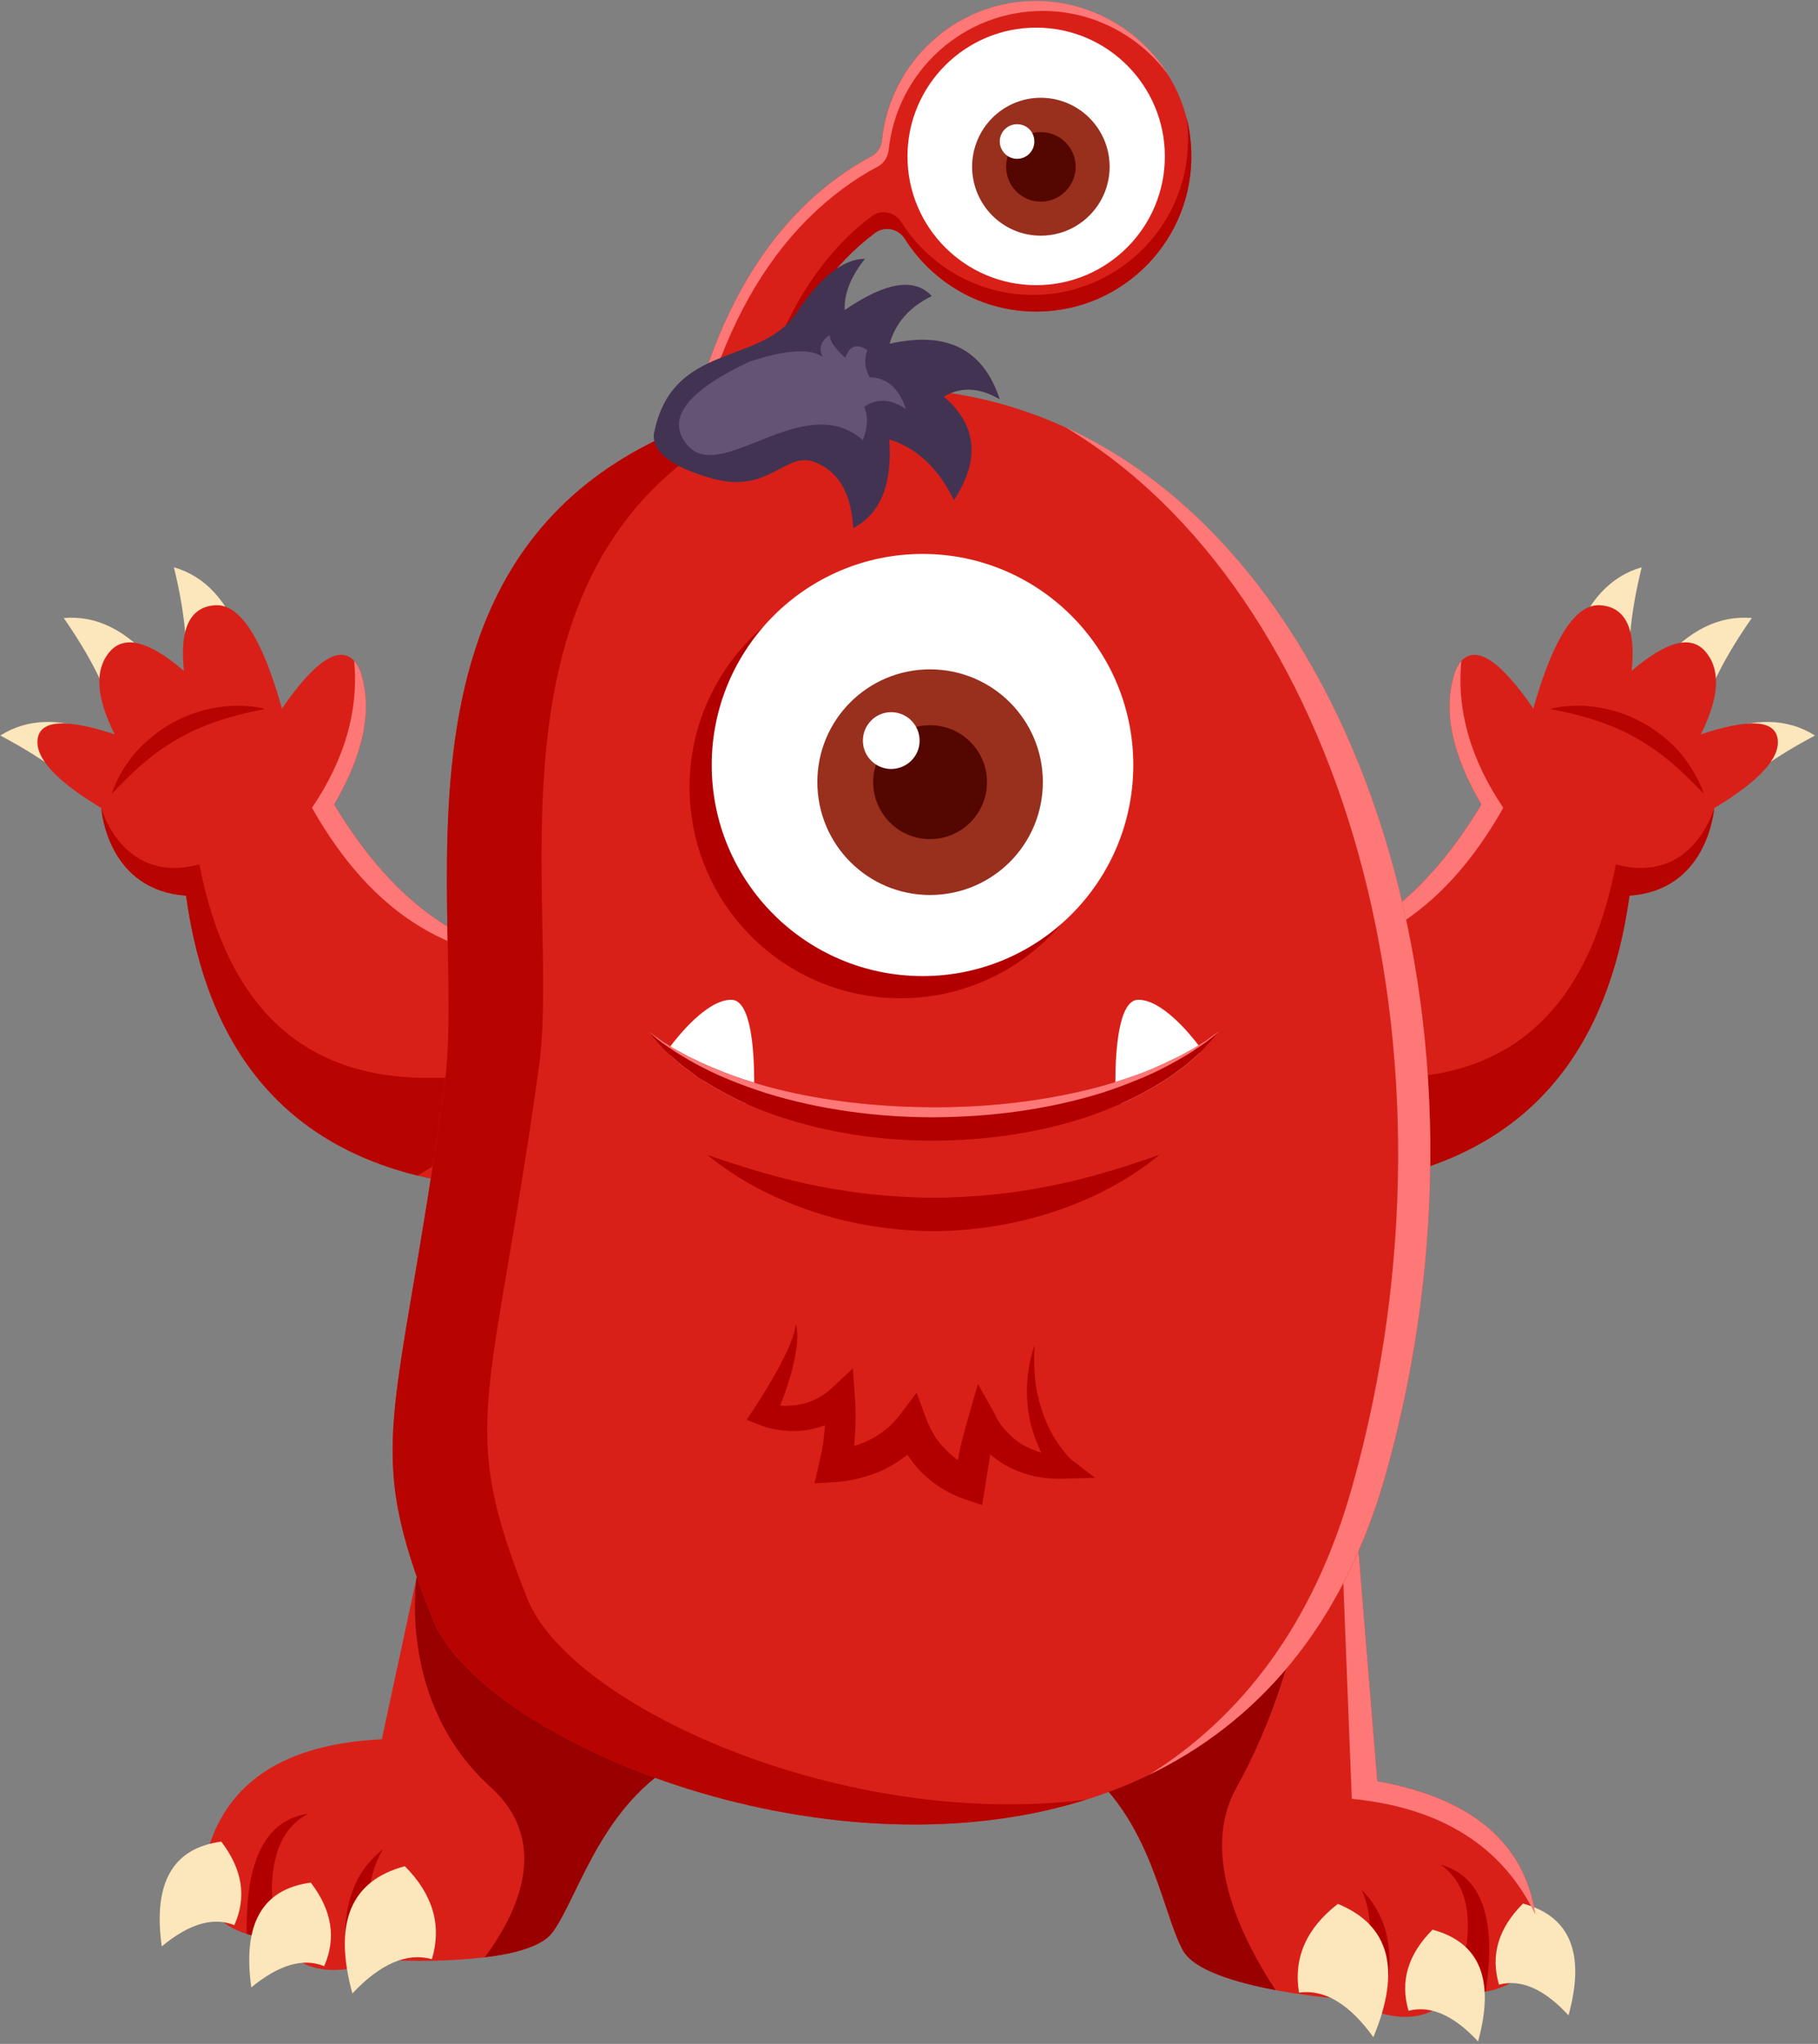<svg version="1.2" xmlns="http://www.w3.org/2000/svg" viewBox="0 0 599 673" width="599" height="673">
	<rect x="0" y="0" width="599" height="673" fill="#808080" stroke="none"/>
	<title>New Project</title>
	<style>
		.s0 { fill: #fce6bb } 
		.s1 { fill: #d92018 } 
		.s2 { fill: #b70401 } 
		.s3 { fill: #ff7878 } 
		.s4 { fill: #b20000 } 
		.s5 { fill: #990000 } 
		.s6 { fill: #ffffff } 
		.s7 { fill: #992f1d } 
		.s8 { fill: #530700 } 
		.s9 { fill: #433352 } 
		.s10 { fill: #645374 } 
	</style>
	<g id="&lt;Group&gt;">
		<g id="&lt;Group&gt;">
			<g id="&lt;Group&gt;">
				<path id="&lt;Path&gt;" class="s0" d="m518.4 211.1q7.1-19.9 22.5-24.3q-5.1 20.9-3.9 35.2z" />
				<path id="&lt;Path&gt;" class="s0" d="m547.4 218.1q13.8-16 29.8-14.6q-12.4 17.7-16.4 31.5z" />
				<path id="&lt;Path&gt;" class="s0" d="m564.9 241.5q19.6-7.9 33.1 0.7q-19.1 10.1-29 20.5z" />
				<g id="&lt;Group&gt;">
					<g id="&lt;Group&gt;">
						<path id="&lt;Path&gt;" class="s1" d="m564.8 266.1q0 0.1 0 0.1c-0.2 1.6-2.7 27-27.9 28.7q-10.5 75.9-76.3 92.2c-7 1.8-14.7 2.8-23.1 3l-52.8-42.8l28.5-31.4q44.6-0.6 74.9-51q-14.6-24.8-8.9-43c0.6-2 1.4-3.3 2.3-4.3q7.5-7.9 23.7 15.7q9.9-35 22.2-34q12.4 1 10.2 21.6q17.5-15 24.6-6q7.2 8.9-1.8 26.9q23.9-7.9 25.3 1.5q1.4 9.4-20.9 22.8z" />
						<path id="&lt;Path&gt;" class="s2" d="m518.5 232.4c2.7-0.1 5.3 0.1 7.9 0.5c5.2 0.8 10.3 2.5 14.9 5.1c4.7 2.6 8.9 6 12.3 9.9c3.4 4.1 6.1 8.6 7.8 13.5c-3.6-3.7-7.1-7.2-10.8-10.4c-3.8-3.1-7.7-5.9-11.9-8.2q-6.3-3.5-13.3-5.7c-4.7-1.5-9.5-2.7-14.6-3.6c2.5-0.8 5.1-1 7.7-1.1z" />
					</g>
					<path id="&lt;Path&gt;" class="s2" d="m564.8 266.2c-0.2 1.6-2.7 27-27.9 28.7q-10.5 75.9-76.3 92.2c-21.5-12.9-49.4-33-5.4-32.2q63.5 1.2 77.2-70.3c24.5 6.7 31.9-16.9 32.4-18.4z" />
				</g>
				<path id="&lt;Path&gt;" class="s3" d="m495.3 266q-30.1 53.3-82.1 49.9q44.6-0.6 74.9-51q-14.6-24.8-8.9-43c0.6-2 1.4-3.3 2.3-4.3q-2.4 24.4 13.8 48.4z" />
			</g>
			<g id="&lt;Group&gt;">
				<path id="&lt;Path&gt;" class="s0" d="m61.1 222q1.3-14.3-3.8-35.2q15.4 4.4 22.4 24.3z" />
				<path id="&lt;Path&gt;" class="s0" d="m37.3 235q-4-13.8-16.3-31.5q16-1.4 29.7 14.6z" />
				<path id="&lt;Path&gt;" class="s0" d="m29.1 262.7q-9.9-10.4-29-20.5q13.5-8.6 33.1-0.7z" />
				<g id="&lt;Group&gt;">
					<g id="&lt;Group&gt;">
						<path id="&lt;Path&gt;" class="s1" d="m12.4 243.3q1.4-9.4 25.4-1.5q-9.1-18-1.9-26.9q7.2-9 24.7 6q-2.2-20.6 10.1-21.6q12.4-1 22.2 34q16.3-23.6 23.8-15.7c0.9 1 1.7 2.3 2.3 4.3q5.6 18.2-8.9 43q30.3 50.4 74.9 51l28.5 31.4l-52.9 42.8c-8.3-0.2-16-1.2-23-3q-65.9-16.3-76.3-92.2c-25.3-1.7-27.8-27.1-27.9-28.7q0 0 0-0.1q-22.3-13.4-21-22.8z" />
						<path id="&lt;Path&gt;" class="s2" d="m87.3 233.5c-5.1 0.9-9.9 2.1-14.5 3.6q-7 2.2-13.3 5.7c-4.2 2.3-8.2 5.1-11.9 8.2c-3.8 3.2-7.2 6.7-10.8 10.4c1.6-4.9 4.3-9.4 7.7-13.5c3.5-3.9 7.7-7.3 12.3-9.9c4.7-2.6 9.8-4.3 15-5.1c2.6-0.4 5.2-0.6 7.8-0.5c2.6 0.1 5.2 0.3 7.7 1.1z" />
					</g>
					<path id="&lt;Path&gt;" class="s2" d="m65.7 284.6q13.8 71.5 77.3 70.3c43.9-0.8 16 19.3-5.4 32.2q-65.9-16.3-76.3-92.2c-25.3-1.7-27.8-27.1-27.9-28.7c0.4 1.5 7.9 25.1 32.3 18.4z" />
				</g>
				<path id="&lt;Path&gt;" class="s3" d="m116.7 217.6c0.9 1 1.7 2.3 2.3 4.3q5.6 18.2-8.9 43q30.3 50.4 74.9 51q-52.1 3.4-82.2-49.9q16.2-24 13.9-48.4z" />
			</g>
			<g id="&lt;Group&gt;">
				<g id="&lt;Group&gt;">
					<g id="&lt;Group&gt;">
						<path id="&lt;Path&gt;" class="s1" d="m228.3 577.7c-29.5 13.4-37.3 46.3-46.2 58.5c-3.4 4.7-12.5 7.1-22.4 8.3q-16.3 1.9-35 0.7c-3.6 1.7-6.9 2.7-10 3.1q-15.6 2.3-23.4-9.8c-0.3 0-4.8-0.1-10-1.7c-8.3-2.6-18-9.5-12.9-27.3q9.9-34.5 57.4-36.8l11.5-53.4q0-0.1 0-0.1l6.9-31.7l34-11.7l52.9 7.2q8.8 26.8 10.7 52.2c1.5 18.8-0.9 36.8-13.5 42.5z" />
						<path id="&lt;Path&gt;" class="s4" d="m91.3 638.5c-0.3 0-4.8-0.1-10-1.7q-0.7-36.5 20.2-39.6q-16.4 8.8-10.2 41.3z" />
						<path id="&lt;Path&gt;" class="s4" d="m124.7 645.2c-3.6 1.7-6.9 2.7-10 3.1q-4.4-27 11.5-39.4q-8.7 14.7-1.5 36.3z" />
					</g>
					<path id="&lt;Path&gt;" class="s0" d="m77.2 633.9q-10.4-4.2-23.9 7q-4.4-31.3 19.6-34.5q10.5 13.7 4.3 27.5z" />
					<path id="&lt;Path&gt;" class="s0" d="m106.8 647.4q-10.4-4.2-24 7q-4.4-31.3 19.6-34.5q10.5 13.7 4.4 27.5z" />
					<path id="&lt;Path&gt;" class="s0" d="m142.3 645.1q-12.4-3.4-26.2 11.3q-9.5-34.8 17.3-41.9q13.9 14 8.9 30.6z" />
				</g>
				<path id="&lt;Path&gt;" class="s5" d="m228.3 577.7c-29.5 13.4-37.3 46.3-46.2 58.5c-3.4 4.7-12.5 7.1-22.4 8.3c10.4-14 22.3-37.6 1.9-56.1c-30.4-27.5-24.5-67.6-24.3-69.1q0-0.1 0-0.1l57.7-7.7q26.1 12.3 46.8 23.7c1.5 18.8-0.9 36.8-13.5 42.5z" />
			</g>
			<g id="&lt;Group&gt;">
				<g id="&lt;Group&gt;">
					<g id="&lt;Group&gt;">
						<path id="&lt;Path&gt;" class="s1" d="m489.5 655.8c-5.3 1-9.8 0.4-10.1 0.4q-9.3 11-24.5 6.7c-3-0.9-6.1-2.3-9.5-4.5q-12.1-0.7-25.1-3.1c-13.1-2.5-27-6.5-30.6-13.2c-7.3-13.3-10.7-46.9-38.2-64c-16.7-10.4-9.6-42.9-1.4-66.8q5.3-15.5 11-27.5l40.4-0.2l13-0.1l27.7 13.9l4.5 2.2l7.1 86.9q46.7 8.4 52.1 44c2.7 18.3-7.8 23.8-16.4 25.3z" />
						<path id="&lt;Path&gt;" class="s4" d="m474.7 614q20.3 5.7 14.8 41.8c-5.3 1-9.8 0.4-10.1 0.4q10.4-31.4-4.7-42.2z" />
						<path id="&lt;Path&gt;" class="s4" d="m448.7 622.3q14.2 14.4 6.2 40.6c-3-0.9-6.1-2.3-9.5-4.5q10-20.4 3.3-36.1z" />
					</g>
					<path id="&lt;Path&gt;" class="s0" d="m501.8 626.8q23.4 6.3 15 36.8q-12-13-22.9-10.1q-4.3-14.5 7.9-26.7z" />
					<path id="&lt;Path&gt;" class="s0" d="m472 635.4q23.4 6.3 15 36.8q-12-12.9-22.9-10.1q-4.3-14.5 7.9-26.7z" />
					<path id="&lt;Path&gt;" class="s0" d="m440.8 626.9q25.6 10.5 11.7 43.9q-11.8-16.4-24.5-14.7q-2.8-17.1 12.8-29.2z" />
				</g>
				<path id="&lt;Path&gt;" class="s3" d="m505.9 630.5q-16.2-33.8-60.5-38.2l-3.2-81.3v-13.6l4.5 2.2l7.1 86.9q46.7 8.4 52.1 44z" />
				<path id="&lt;Path&gt;" class="s5" d="m420.3 655.3c-13.1-2.5-27-6.5-30.6-13.2c-7.3-13.3-10.7-46.9-38.2-64c-16.7-10.4-9.6-42.9-1.4-66.8l51.4-27.7l30.4 27.2q-6 44.6-24.6 78c-12 21.5 1.7 49.4 13 66.5z" />
			</g>
			<g id="&lt;Group&gt;">
				<path id="&lt;Path&gt;" class="s1" d="m392.5 49.5c1.1 29.1-22.2 53.1-51.1 53.1c-18.2 0-34.2-9.6-43.3-24c-2.1-3.3-6.6-4.3-9.8-1.9q0 0 0 0c-27.7 20.7-43.3 60.9-46.5 119.4l-21.9-1.2c3.5-65.5 22.2-111.3 55.5-136c3.9-2.9 7.8-5.3 11.7-7.4c2-1.1 3.2-3.1 3.5-5.4c2.7-25.9 24.7-46.1 51.4-45.7c27.1 0.3 49.5 22.1 50.5 49.1z" />
				<path id="&lt;Path&gt;" class="s2" d="m341.4 102.6c-18.2 0-34.2-9.6-43.3-24c-2.1-3.3-6.6-4.3-9.8-1.9q0 0 0 0c-27.7 20.7-43.3 60.9-46.5 119.4l-21.9-1.2q0.1-2.7 0.3-5.4l20.5 1.1c3.2-58.5 18.8-98.7 46.5-119.4q0 0 0 0c3.2-2.4 7.7-1.4 9.8 2c9.1 14.3 25.1 23.9 43.3 23.9c28.9 0 52.2-24 51.1-53.1q-0.1-2.6-0.4-5.2q1.3 5.2 1.5 10.7c1.1 29.1-22.2 53.1-51.1 53.1z" />
				<path id="&lt;Path&gt;" class="s3" d="m385.1 24.9c-9.2-12.7-24.2-21.1-40.9-21.3c-26.7-0.3-48.7 19.9-51.4 45.8c-0.3 2.3-1.5 4.3-3.5 5.4q-5.9 3.1-11.7 7.4c-32.8 24.3-51.4 69-55.4 132.8l-2.3-0.1c3.5-65.5 22.2-111.3 55.5-136q5.8-4.3 11.7-7.4c2-1.1 3.3-3.1 3.5-5.4c2.7-25.9 24.7-46.1 51.4-45.8c18.1 0.3 34.2 10.1 43.1 24.6z" />
				<path id="&lt;Path&gt;" class="s6" d="m383.8 51.5c0 23.4-19 42.4-42.4 42.4c-23.4 0-42.4-19-42.4-42.4c0-23.4 19-42.4 42.4-42.4c23.4 0 42.4 19 42.4 42.4z" />
				<path id="&lt;Path&gt;" class="s7" d="m365.6 54.9c0 12.5-10.1 22.7-22.7 22.7c-12.5 0-22.6-10.2-22.6-22.7c0-12.5 10.1-22.7 22.6-22.7c12.6 0 22.7 10.2 22.7 22.7z" />
				<path id="&lt;Path&gt;" class="s8" d="m354.4 54.9c0 6.3-5.1 11.5-11.5 11.5c-6.3 0-11.4-5.2-11.4-11.5c0-6.3 5.1-11.4 11.4-11.4c6.4 0 11.5 5.1 11.5 11.4z" />
				<path id="&lt;Path&gt;" class="s6" d="m340.8 46.6c0 3.1-2.5 5.7-5.7 5.7c-3.1 0-5.7-2.6-5.7-5.7c0-3.2 2.6-5.7 5.7-5.7c3.2 0 5.7 2.5 5.7 5.7z" />
			</g>
			<g id="&lt;Group&gt;">
				<path id="&lt;Path&gt;" class="s1" d="m456.8 484.7c-9.9 35.6-26.7 61.4-47.6 79.6c-61.3 53.3-157.4 40.2-216.5 11.3c-25.7-12.6-44.4-28.1-50.1-42.4c-23.4-58.5-11.7-63 3.8-175.5c8.6-61.9-32.2-200.6 116.5-227.3c153.1-27.5 245.7 168.8 193.9 354.3z" />
				<path id="&lt;Path&gt;" class="s3" d="m456.8 484.7c-14.4 51.7-43.4 82.9-78.2 99.7c29.8-18.6 54.2-49 67.1-95.5c40.2-143.9-3.6-294.1-94.8-348.3c97.8 44.6 146.8 197.7 105.9 344.1z" />
				<path id="&lt;Path&gt;" class="s2" d="m357.8 592.6c-88 27.6-199.6-20.4-215.2-59.4c-23.4-58.5-11.7-63 3.8-175.5c8.6-61.9-32.2-200.6 116.5-227.3q4.3-0.8 8.6-1.3c-121.8 36.2-85.8 163.5-93.9 222c-15.6 112.4-27.2 116.9-3.8 175.4c13.8 34.6 102.7 76.1 184 66.1z" />
			</g>
			<path id="&lt;Path&gt;" class="s9" d="m215.4 143.1c5.8-30.8 35.2-22.4 47-40.1q11.8-17.7 22.6-17.8q-7 8.8-6.7 16.9q20.3-13.9 28.7-4.6q-10.9 5.3-13.9 15.7q28.2-6.5 36.3 18.3q-10-5.9-18.4-0.9q16.4 14.1 3.3 34.1q-7.7-15.8-21.3-20q1.6 22.2-11.9 29.2q-0.8-16.3-11.6-21.3c-10.7-5.1-15.2 10.3-34.7 5q-19.8-5.5-19.4-14.5z" />
			<path id="&lt;Path&gt;" class="s10" d="m271.1 117.6q-2.2-4.2 2.3-7.3q-0.2 2.7 5.1 7.5q2.1-6 7.3-2.5q-1.7 4.4 0.7 8.9q8.6 0.2 12 10.5q-7.6-5.1-13.8-0.7q2.1 4.5-0.4 10.9c-19.4-16.9-46.5 14.6-57.7 1.8q-11.1-12.8 20.3-27.6q18.2-6 24.2-1.5z" />
			<g id="&lt;Group&gt;">
				<g id="&lt;Group&gt;">
					<path id="&lt;Path&gt;" class="s6" d="m248.5 356.5q0 4.1-0.2 7l-2.6-0.1q-6.6-3-12.7-6.8l-2.7-1.7q-1.4-0.9-2.7-1.9l-2.6-1.9c-0.9-0.7-1.7-1.4-2.5-2.1q-0.7-0.6-1.4-1.3l-0.8-2.3q0.2-0.3 0.6-0.9c2.5-3.3 12.1-15.4 20.1-15.3c6.6 0.1 7.5 17.3 7.5 27.3z" />
					<path id="&lt;Path&gt;" class="s6" d="m395.7 345.4l-0.4 1.3q-1.3 1.2-2.6 2.3c-0.8 0.7-1.6 1.4-2.5 2.1l-2.6 1.9q-1.2 1-2.6 1.9l-2.7 1.7c-4.2 2.6-8.5 4.8-12.9 6.8l-1.7 0.1q-0.2-3-0.2-7.2c0-10 1-27 7.5-27.1c7.8-0.1 17.1 11.3 19.9 15q0.5 0.7 0.8 1.2z" />
					<g id="&lt;Group&gt;">
						<path id="&lt;Path&gt;" class="s4" d="m366.2 259.2c0 38.4-31.1 69.5-69.5 69.5c-38.4 0-69.5-31.1-69.5-69.5c0-38.4 31.1-69.5 69.5-69.5c38.4 0 69.5 31.1 69.5 69.5z" />
						<path id="&lt;Path&gt;" class="s6" d="m373.4 251.9c0 38.4-31.1 69.5-69.4 69.5c-38.4 0-69.5-31.1-69.5-69.5c0-38.3 31.1-69.5 69.5-69.5c38.3 0 69.4 31.2 69.4 69.5z" />
						<path id="&lt;Path&gt;" class="s7" d="m343.6 257.5c0 20.6-16.6 37.2-37.2 37.2c-20.5 0-37.1-16.6-37.1-37.2c0-20.5 16.6-37.1 37.1-37.1c20.6 0 37.2 16.6 37.2 37.1z" />
						<path id="&lt;Path&gt;" class="s8" d="m325.2 257.5c0 10.4-8.4 18.8-18.8 18.8c-10.3 0-18.7-8.4-18.7-18.8c0-10.3 8.4-18.7 18.7-18.7c10.4 0 18.8 8.4 18.8 18.7z" />
						<path id="&lt;Path&gt;" class="s6" d="m303 243.9c0 5.1-4.2 9.3-9.4 9.3c-5.1 0-9.3-4.2-9.3-9.3c0-5.2 4.2-9.4 9.3-9.4c5.2 0 9.4 4.2 9.4 9.4z" />
					</g>
					<path id="&lt;Path&gt;" class="s4" d="m401.5 339.7q-0.1 0.1-0.2 0.3c-1.9 2.3-3.9 4.6-6 6.7q-1.3 1.2-2.6 2.3c-0.8 0.7-1.6 1.4-2.5 2.1l-2.6 1.9q-1.2 1-2.6 1.9l-2.7 1.7c-4.2 2.6-8.5 4.8-12.9 6.8q-5.3 2.3-10.7 4.2c-16.4 5.5-33.8 7.9-51.1 8c-17.3 0-34.6-2.5-51.1-8q-5.5-1.9-10.8-4.2q-6.6-3-12.7-6.8l-2.8-1.7q-1.3-0.9-2.6-1.9l-2.6-1.9c-0.9-0.7-1.7-1.4-2.5-2.1q-0.7-0.6-1.4-1.3c-2.6-2.3-5-5-7.1-7.7q0 0 0 0q-0.2-0.2-0.3-0.3q1.3 0.9 2.6 1.8l1.3 0.9q0.6 0.5 1.3 0.9l2 1.2l0.6 0.5c0.9 0.5 1.9 1 2.8 1.5c0.9 0.5 1.8 1 2.7 1.5l2.8 1.3c1.8 1 3.8 1.7 5.6 2.5q6.4 2.7 13.1 4.7q5.1 1.6 10.4 2.8c16 3.7 32.3 5.2 48.7 5.3c16.4 0 32.8-1.6 48.7-5.3q5.7-1.3 11.2-3q6.3-1.9 12.3-4.4c1.9-0.9 3.8-1.6 5.6-2.6l2.8-1.3c1-0.5 1.9-1 2.8-1.5c0.9-0.5 1.8-1 2.7-1.5l1.2-0.8l1.4-0.9q0.7-0.4 1.4-0.9l1.2-0.9q1.3-0.9 2.6-1.8z" />
					<path id="&lt;Path&gt;" class="s3" d="m401.5 339.7q-0.1 0.1-0.2 0.3q-0.8 0.7-1.6 1.3c-0.9 0.7-1.8 1.4-2.7 2.1l-2.8 1.9q-1.4 1-2.9 1.9l-2.9 1.7c-4.5 2.6-9.2 4.9-14 6.8q-5.6 2.3-11.5 4.2c-17.8 5.5-36.6 7.9-55.3 8c-18.7 0-37.5-2.5-55.3-8q-5.9-1.9-11.6-4.2q-7.2-2.9-13.8-6.7l-3-1.8q-1.5-0.9-2.9-1.9l-2.8-1.9c-0.9-0.7-1.8-1.4-2.6-2.1q-0.8-0.6-1.6-1.3q0 0 0 0q-0.2-0.2-0.3-0.3q1.3 0.9 2.6 1.8l1.3 0.9q0.6 0.5 1.3 0.9l2 1.2l0.6 0.5c0.9 0.5 1.9 1 2.8 1.5c0.9 0.5 1.8 1 2.7 1.5l2.8 1.3c1.8 1 3.8 1.7 5.6 2.5q6.4 2.7 13.1 4.7q5.1 1.6 10.4 2.8c16 3.7 32.3 5.2 48.7 5.3c16.4 0 32.8-1.6 48.7-5.3q5.7-1.3 11.2-3q6.3-1.9 12.3-4.4c1.9-0.9 3.8-1.6 5.6-2.6l2.8-1.3c1-0.5 1.9-1 2.8-1.5c0.9-0.5 1.8-1 2.7-1.5l1.2-0.8l1.4-0.9q0.7-0.4 1.4-0.9l1.2-0.9q1.3-0.9 2.6-1.8z" />
				</g>
				<path id="&lt;Path&gt;" class="s4" d="m382.1 380.2c-10.2 8.4-22.2 14.6-34.9 18.8c-12.7 4.2-26.1 6.3-39.6 6.4c-13.5-0.1-26.9-2.2-39.6-6.4c-12.7-4.2-24.7-10.3-34.9-18.7c12.4 4.3 24.7 8 37.1 10.4c12.4 2.4 24.9 3.6 37.4 3.7c12.5-0.1 25.1-1.3 37.4-3.7c12.5-2.4 24.7-6.1 37.1-10.5z" />
				<g id="&lt;Group&gt;">
					<path id="&lt;Path&gt;" class="s4" d="m327.9 465.8q-0.1-0.1 0 0z" />
					<path id="&lt;Path&gt;" class="s4" d="m360.8 486.6l-10.3 0.3c-3 0.1-6-0.1-9.1-0.7c-3-0.6-6-1.6-8.9-3.1c-2.2-1.1-4.3-2.5-6.2-4.2q-0.9 5.3-1.7 10.6l-1 6.1l-5.9-2c-2.6-0.9-5.1-2.1-7.4-3.5c-2.3-1.4-4.4-3.1-6.4-5q-2.8-2.8-4.9-6.1q-0.2 0.1-0.3 0.2c-2.3 1.8-4.7 3.3-7.2 4.6c-2.5 1.2-5.2 2.1-7.8 2.8q-2 0.6-4 0.9q-1.1 0.2-2.1 0.3l-1.1 0.1c-0.3 0.1-0.6 0.1-1.2 0.1l-6.9 0.4l1.5-6.8c0.4-1.6 0.8-3.3 1.1-5q0.4-2.5 0.6-5.1q0.2-1.1 0.2-2.2q-3 1.1-6.1 1.6c-2.6 0.4-5.2 0.4-7.7 0.1q-1.9-0.2-3.8-0.6q-0.9-0.2-1.9-0.5l-0.9-0.3c-0.4-0.1-0.6-0.2-1.1-0.4l-4.3-1.7l2.4-3.6l2.1-3.3l2.1-3.4q2-3.3 3.9-6.7c1.2-2.3 2.4-4.7 3.5-7.1c0.9-2.4 2-4.8 2.2-7.5c0.4 1.3 0.5 2.7 0.5 4.1c0 1.3-0.1 2.7-0.3 4.1c-0.4 2.7-1 5.4-1.7 8.1q-0.6 1.9-1.2 3.9c-0.4 1.3-0.9 2.6-1.4 3.9q-0.5 1.4-1.1 2.8q0.8 0.1 1.5 0.1q3 0 5.7-0.6q2.7-0.6 5.2-1.9q2.4-1.3 4.4-3.1l7.2-6.7l0.7 10c0.2 2.1 0.2 3.9 0.2 5.9q0 2.9-0.2 5.8q-0.1 1.9-0.3 3.8q2.8-0.8 5.3-2.1q2.8-1.4 5.1-3.3c1.6-1.2 3-2.7 4.2-4.2l6-7.9l3.5 9.4l0.2 0.5l0.3 0.6q0.3 0.7 0.6 1.3q0.7 1.3 1.4 2.5q1.6 2.5 3.7 4.5q1.8 1.9 3.9 3.4l0.7-3.7q0.7-3.5 5.9-21.4l5.7 10.1c0 0 0 0.1 0 0.2l0.2 0.3q0.1 0.3 0.3 0.7q0.4 0.7 0.9 1.4q0.9 1.4 2.1 2.7c1.5 1.7 3.3 3.2 5.3 4.5c2 1.1 4.1 2.1 6.4 2.7q-0.7-1.3-1.2-2.6c-1.5-3.5-2.5-7.2-3.1-11c-0.5-3.7-0.6-7.5-0.2-11.2c0.3-3.6 1.1-7.2 2.3-10.7q-0.4 5.5 0.1 10.8q0.2 2.6 0.8 5.2q0.5 2.5 1.3 5c1 3.3 2.4 6.4 4.1 9.3q1.3 2.2 2.8 4.1q0.7 1 1.5 1.9q0.4 0.5 0.9 0.9c0.2 0.2 0.6 0.6 0.7 0.7z" />
				</g>
			</g>
		</g>
	</g>
</svg>